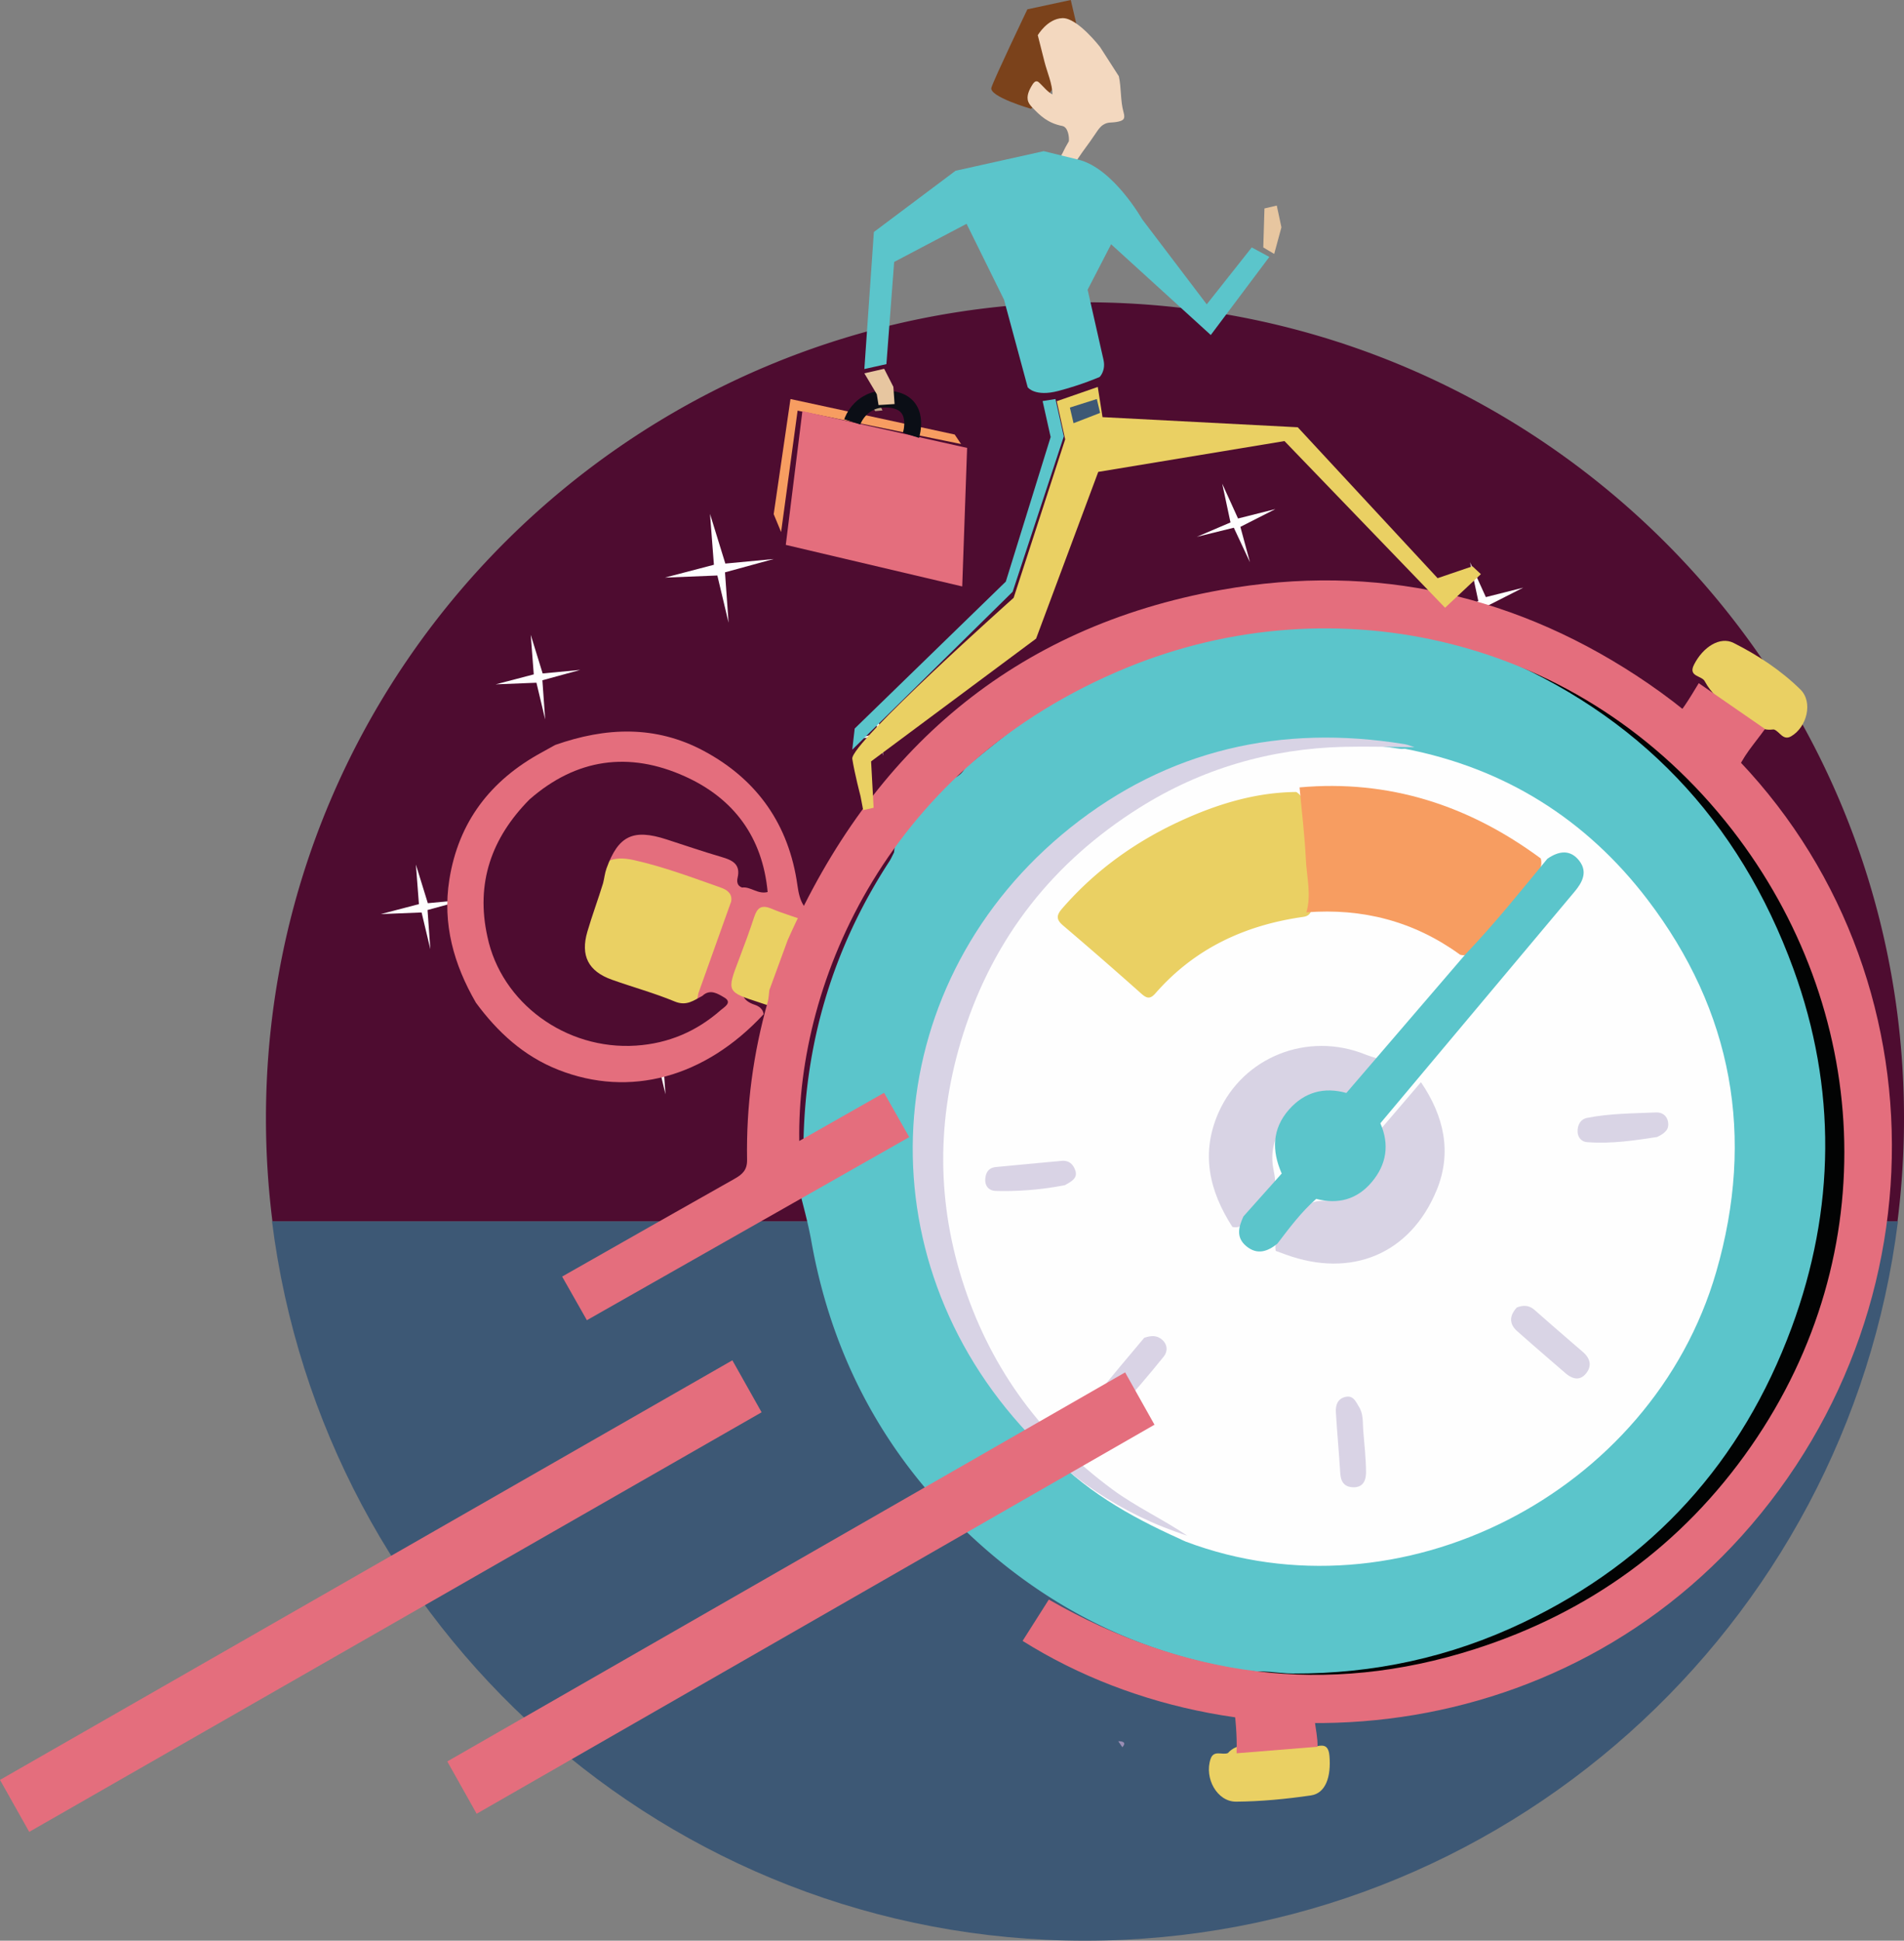 <svg width="315px" height="321px" xmlns="http://www.w3.org/2000/svg"><rect width="100%" height="100%" fill="#808080" stroke="none"/><g id="Page-1" fill="none" fill-rule="evenodd"><g id="Desktop-HD" transform="translate(-543 -2707)"><g id="SECTION-2" transform="translate(-78 1329)"><g id="icons/-AGILE" transform="translate(621 1378)"><g id="icon-agile"><path d="M179.5 321c69.078 0 126.088-51.9 134.5-119H45c8.412 67.1 65.422 119 134.5 119" id="Fill-1" fill="#3D5875"/><path d="M179.5 50C104.665 50 44 110.426 44 184.966c0 5.77.365 11.454 1.07 17.034h268.86a135.7 135.7 0 0 0 1.07-17.034C315 110.426 254.335 50 179.5 50" id="Fill-3" fill="#4E0C30"/><path id="Fill-5" fill="#FEFEFE" d="M118.002 144.218l7.998-.755-8.056 2.205.593 8.332-1.858-7.81-8.679.347 8.11-2.122-.647-8.415z"/><path id="Fill-7" fill="#FEFEFE" d="M120.002 93.218l7.998-.755-8.056 2.205.593 8.332-1.858-7.81-8.679.347 8.11-2.122-.647-8.415z"/><path id="Fill-9" fill="#FEFEFE" d="M89.779 111.392l6.221-.587-6.266 1.715.461 6.48-1.445-6.074-6.75.27 6.307-1.651-.502-6.545z"/><path id="Fill-11" fill="#FEFEFE" d="M70.78 149.392l6.22-.587-6.266 1.715.46 6.48-1.444-6.074-6.75.27 6.307-1.651-.502-6.545z"/><path id="Fill-13" fill="#FEFEFE" d="M88.89 138.196l3.11-.293-3.133.857.231 3.24-.722-3.037-3.376.135 3.154-.825-.251-3.273z"/><path id="Fill-15" fill="#FEFEFE" d="M171.89 116.196l3.11-.294-3.133.858.231 3.24-.722-3.037-3.376.135 3.154-.826-.251-3.272z"/><path id="Fill-17" fill="#FEFEFE" d="M109.89 177.196l3.11-.293-3.133.857.23 3.24-.721-3.037-3.376.135 3.154-.825-.252-3.273z"/><path id="Fill-19" fill="#FEFEFE" d="M145.89 121.196l3.11-.293-3.133.857.231 3.24-.723-3.037-3.375.135 3.154-.825-.252-3.273z"/><path id="Fill-21" fill="#FEFEFE" d="M219.983 134.893l2.195 8.107-3.7-7.909L210 137.18l7.717-3.298L215.82 125l3.624 7.978 8.555-2.157z"/><path id="Fill-23" fill="#FEFEFE" d="M269.983 128.893l2.195 8.107-3.7-7.909L260 131.18l7.717-3.298L265.82 119l3.624 7.978 8.555-2.157z"/><path id="Fill-25" fill="#FEFEFE" d="M246.21 100.145l1.586 5.855-2.672-5.713-6.124 1.509 5.573-2.382L243.204 93l2.617 5.762L252 97.204z"/><path id="Fill-27" fill="#FEFEFE" d="M205.21 87.145L206.797 93l-2.672-5.713L198 88.796l5.574-2.382-1.37-6.414 2.617 5.762L211 84.204z"/><path id="Fill-29" fill="#FEFEFE" d="M220.328 103.298l.732 2.702-1.234-2.636-2.826.696 2.572-1.1-.632-2.96 1.208 2.66 2.852-.72z"/><path id="Fill-31" fill="#FEFEFE" d="M254.328 180.298l.731 2.702-1.233-2.636-2.826.696 2.572-1.1-.632-2.96 1.208 2.66 2.852-.72z"/><path id="Fill-33" fill="#FEFEFE" d="M186.328 131.298l.731 2.702-1.233-2.636-2.826.696 2.572-1.1-.632-2.96 1.208 2.66 2.852-.72z"/><path id="Fill-35" fill="#FEFEFE" d="M246.328 157.298l.731 2.702-1.233-2.636-2.826.696 2.572-1.1-.632-2.96 1.208 2.66 2.852-.72z"/><path d="M91.85 123.22c8.332-2.933 16.578-3.304 24.594.99 8.93 4.784 14.099 12.308 15.48 22.205.376 2.688 1.05 4.45 3.768 5.094.607.971.261 1.722-.55 2.366-2.12.814-3.92-.412-5.751-1.044-2.02-.697-2.994-.149-3.592 1.815-.775 2.539-1.617 5.065-2.61 7.531-.768 1.91-.515 3.286 1.648 4.008.705.236 1.384.68 1.502 1.562-9.715 10.491-22.153 13.854-33.95 9.212-5.751-2.262-10.066-6.242-13.656-11.115-3.654-6.311-5.552-13.018-4.395-20.334 1.51-9.546 6.804-16.435 15.254-21.038.756-.411 1.506-.834 2.258-1.252" id="Fill-37" fill="#E46E7D"/><path d="M134 152.529L129.175 167l-3.398-1.138c-5.583-1.814-5.569-1.808-3.513-7.201.877-2.3 1.729-4.612 2.497-6.947.484-1.466 1.121-2.147 2.854-1.422 2.073.868 4.252 1.502 6.385 2.237" id="Fill-39" fill="#EAD063"/><path d="M115.527 164.33c-.378 2.86-1.864 3.157-4.512 2.131-3.973-1.54-8.123-2.669-12.157-4.074-4.118-1.435-5.711-4.484-4.42-8.399.93-2.825 1.997-5.61 3.003-8.414 2.008-3.118 3.86-4.113 7.448-3.307 4.933 1.108 9.661 2.886 14.409 4.564 1.038.367 1.897 1.011 1.663 2.286l-5.434 15.213" id="Fill-41" fill="#EAD063"/><path d="M113.303 128.412c-9.242-4.168-17.977-2.963-25.72 3.837-6.28 6.36-8.907 13.827-6.944 22.688 2.303 10.973 13 18.784 24.593 18.01 5.367-.358 10.022-2.355 14.018-5.88.562-.496 1.988-1.25.558-2.087-.993-.58-2.32-1.483-3.602-.261-1.429.745-2.62 1.745-4.577.932-3.377-1.401-6.934-2.37-10.387-3.6-3.928-1.4-5.226-3.986-4.07-7.943.79-2.696 1.777-5.332 2.6-8.019.21-.812.282-1.655.569-2.45 1.954-5.417 4.396-6.592 9.932-4.798 3.03.982 6.046 2.015 9.104 2.91 1.736.51 3.193 1.153 2.65 3.443-.138.582-.09 1.34.742 1.607 1.431-.187 2.57 1.16 4.231.743-.846-9.053-5.576-15.47-13.697-19.132" id="Fill-43" fill="#4E0C30"/><path d="M185 288c.945.01 1.32.278.685 1l-.685-1" id="Fill-45" fill="#998DB4"/><path d="M157.983 128.64a3.83 3.83 0 0 0 1.728-1.69c5.198-4.173 10.26-8.492 16.066-11.881 9.426-5.504 19.486-9.094 30.198-10.959 1.177-1.06 2.57-1.665 4.138-1.61 3.443.123 6.98-1.504 10.322.53 8.38.092 16.616 1.124 24.608 3.764 8.542 3.121 16.79 6.918 23.914 12.618 20.362 16.29 31.85 37.461 33.788 63.591 1.44 19.418-3.23 37.413-13.598 53.832-6.448 10.21-14.83 18.571-24.825 25.44-12.252 8.42-25.686 13.19-40.411 14.482-6.001.526-11.987.122-17.964-.487-18.09-2.817-33.62-10.844-46.703-23.538-13.56-13.156-21.851-29.193-25.084-47.841-1.591-8.184-3.232-9.538-1.248-14.616.084-17.32 4.759-33.267 14.211-47.789.307-.47.528-.997.79-1.498.102-1.045.26-2.064.925-2.94 2.065-2.718 4.138-5.429 6.475-7.924.735-.785 1.578-1.354 2.67-1.484" id="Fill-47" fill="#5BC5CB"/><path d="M206 276.725c2.647-.62 5.285.079 7.929.087 13.326.04 25.973-2.67 38.067-8.443 21.433-10.232 36.226-26.607 44.418-48.79 7.234-19.589 7.469-39.585.31-59.265-8.997-24.725-25.722-42.253-50.079-52.225-.626-.256-1.247-.473-1.622-1.089 9.243 2.36 17.5 6.806 25.261 12.234 12.861 8.994 22.527 20.822 28.9 35.09 16.099 36.044 6.707 77.335-22.45 102.46-19.693 16.969-42.594 23.51-68.27 20.514-.832-.098-1.643-.378-2.464-.573" id="Fill-49" fill="#020303"/><path d="M282.071 112.747c-.447-1.037-2.843-.763-1.819-2.794 1.48-2.934 4.302-4.744 6.552-3.612 4.023 2.025 7.841 4.538 11.066 7.713 2.104 2.071 1.083 6.194-1.525 7.723-1.374.805-1.898-.8-2.879-1.122-.756.064-1.557.104-2.178-.353-3.201-2.356-7.158-3.77-9.217-7.555" id="Fill-51" fill="#EAD063"/><path d="M216.679 288.827c1.125.425 3.026-1.198 3.267 1.598.298 3.457-.628 6.187-3.056 6.542-4.098.598-8.252 1.001-12.385 1.033-3.143.024-5.3-3.888-4.226-7.064.521-1.542 1.922-.592 2.863-.969.723-.824 1.655-1.18 2.692-1.311 2.842-.36 5.709-.357 8.556-.641.869-.087 1.633.213 2.289.812" id="Fill-53" fill="#EAD063"/><path d="M217.98 288.916L204.582 290c.11-2.999-.196-5.97-.582-8.937 4.709.203 9.356-.413 14-1.063-1.384 2.97.026 5.944-.02 8.916" id="Fill-55" fill="#E46E7D"/><path d="M281.043 113L292 120.575c-1.697 2.407-3.781 4.56-4.78 7.425-3.61-2.851-7.257-5.648-11.22-7.993 2.106-2.024 3.541-4.54 5.043-7.007" id="Fill-57" fill="#E46E7D"/><path d="M232.416 123.848c16.566 3.201 30.03 11.684 40.147 24.942 14.093 18.47 17.83 39.241 11.377 61.563-10.639 36.798-52.46 57.968-87.77 44.634-.353-.133-.686-.316-1.028-.475-8.275-3.712-16.12-8.187-22.209-14.992-16.797-18.772-22.72-40.402-16.553-65.078 3.798-15.197 11.988-27.59 24.213-37.2 14.983-11.779 32.043-16.285 50.972-13.393.282.043.567.024.85-.001" id="Fill-59" fill="#FEFEFE"/><path d="M234 123.59c-3.891-.028-7.785-.157-11.674-.062-12.22.3-23.631 3.654-33.878 10.113-14.161 8.927-23.991 21.326-29.084 37.328-4.484 14.094-4.447 28.11.241 42.073 4.576 13.627 12.777 24.73 24.45 33.328 3.914 2.883 8.345 4.916 12.356 7.63-10.925-3.51-20.04-9.823-27.565-18.228-26.64-29.757-23.095-73.825 8.232-98.869 16.106-12.875 34.833-17.156 55.293-13.814.556.09 1.087.33 1.629.5" id="Fill-61" fill="#D8D3E5"/><path d="M215.587 151.66c-9.541 1.352-17.889 5.158-24.425 12.633-.81.926-1.37.926-2.303.094a766.45 766.45 0 0 0-12.99-11.314c-1.14-.974-1.126-1.663-.146-2.795 5.502-6.348 12.17-11.09 19.638-14.516 6.027-2.764 12.37-4.71 19.098-4.762 1.118.667 1.275 1.85 1.37 2.973.426 5.028.947 10.05 1.143 15.096.042 1.083.223 2.379-1.385 2.59" id="Fill-63" fill="#EAD063"/><path d="M216.124 150.904c.866-2.905.058-5.81-.078-8.7-.19-3.998-.683-7.979-1.046-11.967 14.752-1.322 27.962 2.926 39.904 11.754.372 1.412-.406 2.423-1.194 3.368-2.98 3.574-5.892 7.209-8.896 10.76-.835.986-1.637 2.192-3.23 1.808-7.652-5.56-16.18-7.743-25.46-7.023" id="Fill-65" fill="#F79D61"/><path d="M228 175.123c-2 2.629-4.14 5.139-6.5 7.465-.936.9-2.151.685-3.282.788-5.159.468-8.28 4.313-7.64 9.416.14 1.12.555 2.221.264 3.378-1.01 2.157-2.628 3.863-4.274 5.54-.712.726-1.454 1.524-2.68 1.226-3.835-5.95-5.275-12.19-2.286-18.926 4.086-9.206 14.738-13.415 24.228-9.614.706.283 1.446.487 2.17.727" id="Fill-67" fill="#D8D3E4"/><path d="M228.615 186.553l6.468-7.553c3.782 5.54 5.184 11.578 2.6 17.854-4.366 10.6-14.144 14.61-24.987 10.647l-1.647-.6c-.42-2.738 1.956-3.924 3.274-5.686.75-1.004 1.756-1.763 2.885-2.341.938-.322 1.926-.233 2.897-.308 5.385-.414 8.478-3.904 8.175-9.226-.054-.95-.338-1.923.335-2.787" id="Fill-69" fill="#D8D3E4"/><path d="M250.952 216.26c1.118-.425 2.055-.36 2.95.43a838.16 838.16 0 0 0 7.949 6.907c1.188 1.023 1.578 2.264.578 3.537-1.05 1.337-2.316.962-3.453-.02-2.656-2.294-5.317-4.584-7.945-6.911-1.448-1.284-1.274-2.638-.08-3.942" id="Fill-71" fill="#D9D4E5"/><path d="M189.299 221.28c1.154-.392 2.081-.436 2.929.284.97.825.967 1.99.319 2.796-2.487 3.096-5.092 6.11-7.745 9.08-.713.799-1.817.656-2.712.115-1.074-.65-1.426-1.78-.731-2.668 2.558-3.265 5.28-6.414 7.94-9.607" id="Fill-73" fill="#D9D3E5"/><path d="M176.173 196.031a52.257 52.257 0 0 1-11.444.949c-1.11-.031-1.813-.794-1.721-1.987.084-1.084.568-1.852 1.793-1.967 3.612-.338 7.222-.684 10.835-1.014 1.18-.107 1.884.52 2.248 1.54.438 1.224-.417 1.772-1.711 2.48" id="Fill-75" fill="#D9D3E5"/><path d="M224.801 232.647c.793 1.227.63 2.632.736 3.983.18 2.269.44 4.538.463 6.81.013 1.306-.399 2.621-2.157 2.558-1.451-.053-2.022-.913-2.109-2.316-.207-3.363-.52-6.72-.725-10.082-.07-1.154.26-2.234 1.57-2.546 1.283-.305 1.71.74 2.222 1.593" id="Fill-77" fill="#D9D3E5"/><path d="M274.157 188.064c-3.477.529-7.512 1.174-11.617.848-.877-.07-1.51-.76-1.538-1.713-.035-1.128.472-2.082 1.597-2.302 3.763-.737 7.595-.734 11.405-.895.89-.038 1.78.445 1.964 1.6.176 1.11-.356 1.772-1.811 2.462" id="Fill-79" fill="#D9D4E5"/><path d="M222.743 180.78c-3.703-1.036-6.944-.14-9.492 2.75-2.8 3.176-2.867 6.809-1.202 10.571l-6.335 7.102c-.792 1.732-1.269 3.47.47 4.915 1.802 1.497 3.516.903 5.138-.404 1.994-2.604 3.952-5.24 6.433-7.417 3.632.956 6.776.094 9.2-2.79 2.445-2.91 2.949-6.196 1.414-9.715l32.095-38.266c1.333-1.577 2.234-3.295.825-5.132-1.505-1.963-3.437-1.64-5.297-.344-4.41 5.346-8.738 10.762-13.532 15.775l-19.717 22.955z" id="Fill-81" fill="#5BC5CB"/><path d="M272.695 113.063c-21.307-14.605-45.127-20.055-70.64-15.495-34.413 6.15-57.807 26.562-71.737 57.923l-3.034 8.278c-.112.86-.117 1.412-.262 1.925-2.42 8.555-3.58 17.275-3.425 26.144.03 1.7-.792 2.418-2.081 3.144-8.677 4.883-17.328 9.815-25.987 14.73L93 211.15l4.094 7.215 53.33-30.28-4.16-7.331-14.033 7.968c-.426-26.506 14.775-62.076 54.121-78.257 34.462-14.172 75.353-5.284 100.24 26.815 22.751 29.345 25.474 69.763 3.077 101.98-11.352 16.33-26.804 27.467-45.678 33.511-24.614 7.882-48.12 4.622-70.473-8.195l-4.338 6.834c37.146 23.29 93.899 17.704 125.16-24.976 30.892-42.175 23.258-102.59-21.645-133.37" id="Fill-83" fill="#E46E7D"/><path id="Fill-85" fill="#E46E7D" d="M126 233.598L4.836 303 0 294.402 121.164 225z"/><path id="Fill-87" fill="#E46E7D" d="M191 235.652L78.858 300 74 291.348 186.142 227z"/><path id="Fill-89" fill="#F79D61" d="M159 73.443l-1.055-1.571L130.777 66 128 85.044 129.227 88l2.728-20.08z"/><path d="M170.57 18s-7.004-2.026-6.549-3.506c.456-1.48 5.95-12.951 5.95-12.951L177.148 0 179 7.895l-5.433 7.62L170.569 18z" id="Fill-91" fill="#7B421B"/><path d="M175.165 26.436c1.135-1.949.534-1.127 1.67-3.075.075-.71-.127-2.337-1.091-2.525-2.395-.466-3.665-1.72-4.853-2.948-.297-.309-.6-.63-.76-1.03-.381-.951.14-2.011.686-2.876.172-.273.42-.578.737-.528.163.025.295.143.417.256.64.596 1.373 1.539 2.143 1.904.02-1.657-.887-3.723-1.298-5.344l-1.126-4.442S173.276 3.09 175.763 3c2.487-.089 6.227 4.768 6.227 4.768l3.11 4.84c.432 1.946.24 4.035.78 5.954.31 1.1.057 1.407-1.182 1.615-.896.15-1.418-.036-2.213.485-.477.313-.81.8-1.13 1.275-1.664 2.47-1.593 2.17-3.257 4.64-.106.157-.223.323-.399.39-.172.064-.364.02-.542-.025l-1.992-.507" id="Fill-93" fill="#F3D8BF"/><path d="M174.83 66.36l1.391 6.312-8.521 26.206s-27.088 24.14-26.696 26.638c.392 2.498 1.358 6.159 1.358 6.159l.442 2.325 1.73-.395-.419-7.668 27.297-20.306 10.284-27.579 30.809-5.097 26.57 27.569L245 94.966l-1.398-1.298-5.763 1.963-23.136-24.958-32.302-1.677-.784-4.996-6.787 2.36z" id="Fill-95" fill="#EAD063"/><path id="Fill-97" fill="#3D5875" d="M177 67.412L181.461 66l.539 2.3-4.393 1.7z"/><path id="Fill-99" fill="#5BC5CB" d="M174.617 66l-2.127.337 1.33 5.948-7.416 23.91-25.002 24.306L141 124l26.531-26.117L176 72.19z"/><path d="M172.676 25l-14.59 3.246-13.512 10.128L143 61.041l3.648-.812 1.282-16.903 11.982-6.307 6.193 12.55 3.916 14.482s1.17 1.64 5.087.61c3.917-1.03 6.82-2.31 6.82-2.31s1.046-1.024.636-2.832l-2.626-11.603 3.887-7.512 16.488 15.008L210 42.494l-2.91-1.568-7.447 9.412-10.69-14.082s-4.783-8.432-10.53-9.844L172.676 25z" id="Fill-101" fill="#5BC5CB"/><path id="Fill-103" fill="#E46E7D" d="M132.75 68L130 90.125 159.191 97 160 74.086z"/><path id="Fill-105" fill="#BBA185" d="M146 67.89l-1.195.11L143 65.51l1.22-.51 1.04 1.282z"/><path d="M141 69.778s1.411-4.347 6.424-3.715c5.013.631 3.29 5.937 3.29 5.937" id="Stroke-107" stroke="#0B0E16" stroke-width="2.791"/><path id="Fill-109" fill="#E7C6A0" d="M143 61.747l3.28-.747 1.52 2.984.2 2.849-2.654.167-.288-1.79z"/><path id="Fill-111" fill="#E7C6A0" d="M209 40.928l.193-6.45 2.036-.478.771 3.595L210.807 42z"/></g></g></g></g></g></svg>